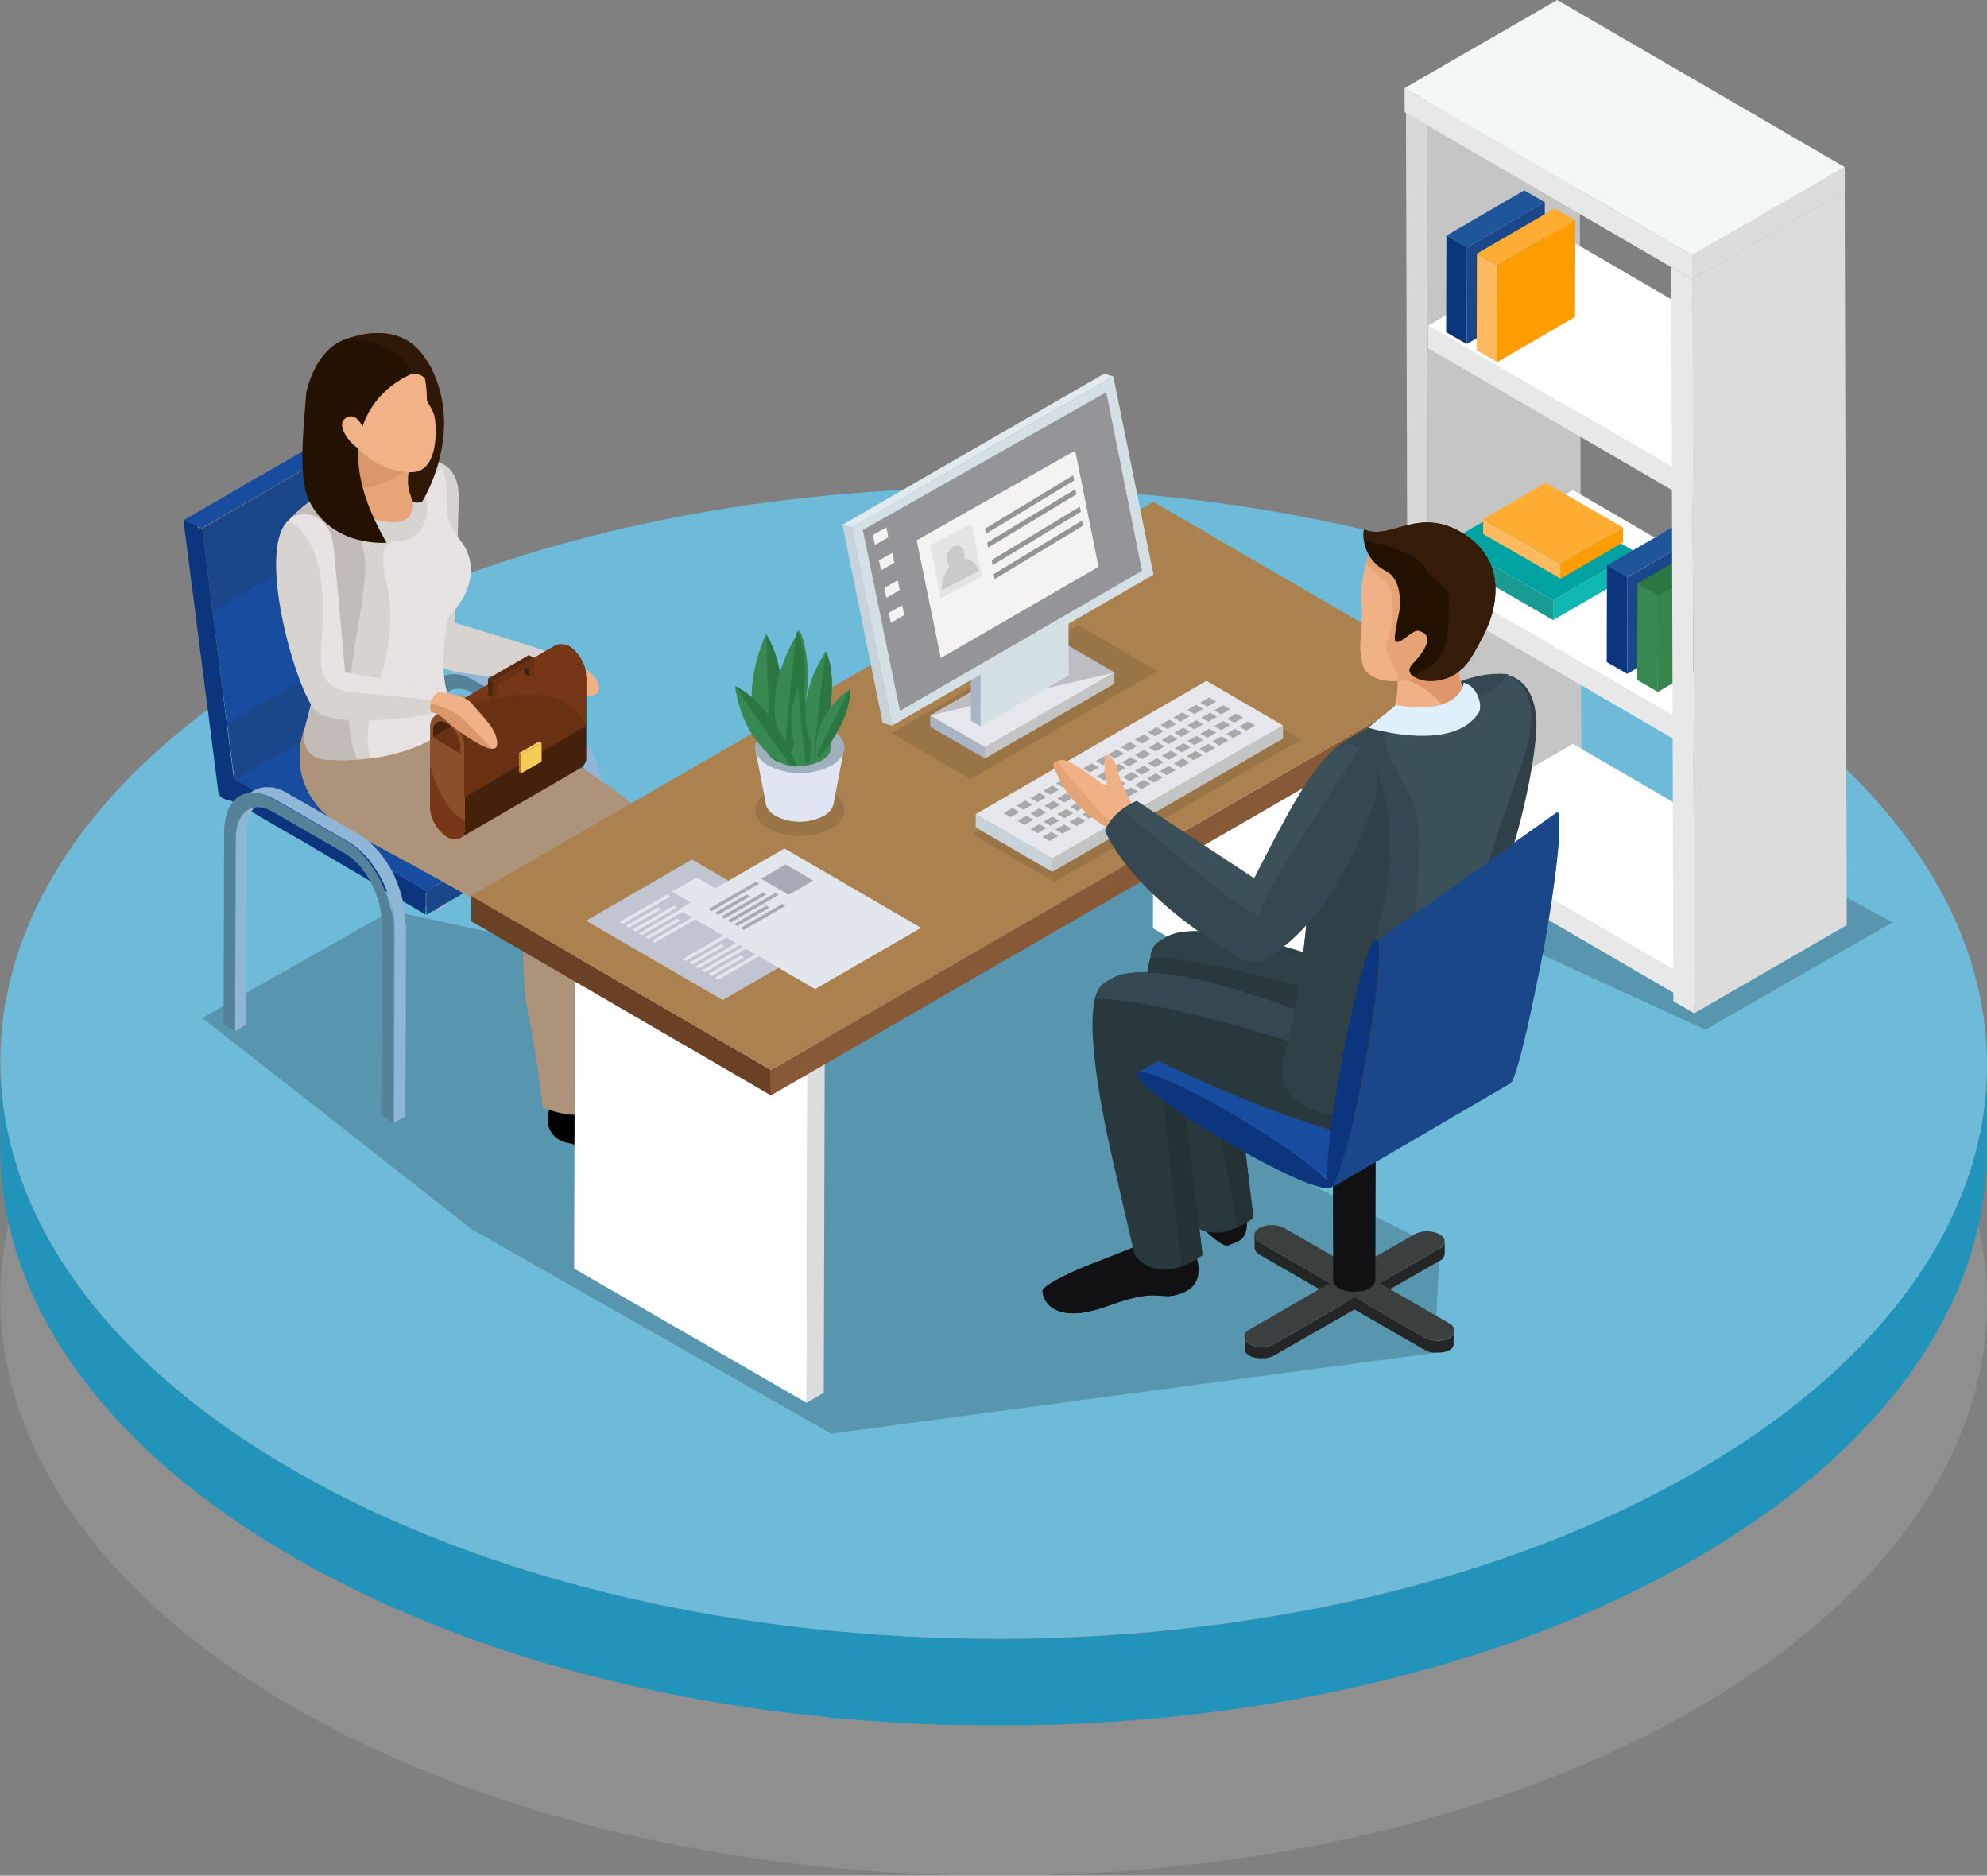<svg xmlns="http://www.w3.org/2000/svg" xmlns:xlink="http://www.w3.org/1999/xlink" viewBox="0 0 419.17 395.63"><rect x="0" y="0" width="419.17" height="395.63" fill="#808080" stroke="none"/><defs><style>.cls-1{fill:none;}.cls-2{isolation:isolate;}.cls-3{mix-blend-mode:multiply;}.cls-19,.cls-3{opacity:0.2;}.cls-4{fill:#cfcfcf;}.cls-5{fill:#2294bc;}.cls-6{fill:#6dbbd9;}.cls-7{fill:#d8d8d8;}.cls-8{fill:#dbdbdb;}.cls-9{fill:#c5c5c5;}.cls-10{fill:#e8e8e8;}.cls-11{fill:#898989;}.cls-12{fill:#fff;}.cls-13{fill:#0fb7b3;}.cls-14{fill:#199b94;}.cls-15{fill:#01a3a2;}.cls-16{fill:#ff9c00;}.cls-17{fill:#ffba5f;}.cls-18{fill:#ffac33;}.cls-20{fill:#242626;}.cls-21{fill:#3b3f3f;}.cls-22{fill:#111114;}.cls-23{fill:#29383d;}.cls-24{fill:#243135;}.cls-25{fill:#8fb6d7;}.cls-26{fill:#558299;}.cls-27{clip-path:url(#clip-path);}.cls-28{fill:#123468;}.cls-29{fill:#113365;}.cls-30{fill:#113163;}.cls-31{fill:#103060;}.cls-32{fill:#102f5e;}.cls-33{fill:#0f2e5b;}.cls-34{fill:#0f2c58;}.cls-35{fill:#0f2b56;}.cls-36{fill:#0e2a53;}.cls-37{fill:#0e2851;}.cls-38{fill:#0d274e;}.cls-39{fill:#3f3f3f;}.cls-40{fill:#184c9f;}.cls-41{fill:#0b357c;}.cls-42{fill:#1a4789;}.cls-43{fill:#ac9379;}.cls-44{fill:#efb185;}.cls-45{fill:#d7d3d0;}.cls-46{fill:#c3bbb7;}.cls-47{fill:#e7e3e2;}.cls-48{fill:#301806;}.cls-49{fill:#e8a476;}.cls-50{fill:#db9669;}.cls-51{fill:#f1b287;}.cls-52{fill:#231202;}.cls-53{fill:#45210c;}.cls-54{fill:#8b4e29;}.cls-55{fill:#673112;}.cls-56{fill:#bb732c;}.cls-57{fill:#fbc868;}.cls-58{fill:#f4cd57;}.cls-59{fill:#773717;}.cls-60{fill:#4f260e;}.cls-61{fill:#592a10;}.cls-62{fill:#dfe5f3;}.cls-63{fill:#aeb6bc;}.cls-64{fill:#dcdcdc;}.cls-65{fill:#6b4125;}.cls-66{fill:#885937;}.cls-67{fill:#aa814f;}.cls-68{fill:#c0c5d1;}.cls-69{opacity:0.1;}.cls-70{fill:#a9b5c4;}.cls-71{fill:#c3c5c5;}.cls-72{fill:#e6e7ec;}.cls-73{opacity:0.5;}.cls-74{fill:#939599;}.cls-75{fill:#d5dfe6;}.cls-76{fill:#c8d2db;}.cls-77{fill:#e1eaef;}.cls-78{fill:#f5f3f2;}.cls-79{fill:#e4e4e4;}.cls-80{fill:#cacaca;}.cls-81{fill:#a8aaaa;}.cls-82{fill:#9fb0bc;}.cls-83{fill:#388852;}.cls-84{fill:#2c7741;}.cls-85{fill:#e2e6ed;}.cls-86{fill:#a5aab4;}.cls-87{fill:#354751;}.cls-88{fill:#304047;}.cls-89{fill:#3b5059;}.cls-90{fill:#dd9569;}.cls-91{fill:#e6a376;}.cls-92{fill:#221101;}.cls-93{fill:#341c09;}.cls-94{fill:#def0f9;}.cls-95{fill:#1f5699;}.cls-96{fill:#39844b;}.cls-97{fill:#bdbdbd;}.cls-98{fill:#f4f7f8;}</style><clipPath id="clip-path" transform="translate(-40.42 -81.06)"><path class="cls-1" d="M120.68,171.29l2.94,22.9q.75,5.76,1.48,11.51,1.47,11.45,3,22.9s-.08-.08-.23-.16L120.57,172A1.42,1.42,0,0,0,120.68,171.29Z"/></clipPath></defs><g class="cls-2"><g id="Layer_1" data-name="Layer 1"><g class="cls-3"><path class="cls-4" d="M397.72,269.47c82.11,47.41,82.54,124.27,1,171.67s-214.25,47.4-296.36,0-82.54-124.26-1-171.66S315.62,222.07,397.72,269.47Z" transform="translate(-40.42 -81.06)"/></g><path class="cls-5" d="M459.53,308.25c0,.54,0,1.08-.08,1.62s-.05.89-.09,1.34-.09,1.09-.15,1.63-.08.88-.14,1.32-.14,1.1-.22,1.65-.12.86-.19,1.29-.2,1.12-.3,1.68-.15.85-.24,1.27-.24,1.08-.36,1.63-.19.86-.3,1.3-.28,1.07-.43,1.61-.22.87-.35,1.3-.33,1.09-.5,1.63-.26.85-.4,1.27-.39,1.12-.59,1.68c-.15.4-.28.81-.44,1.21-.31.83-.64,1.65-1,2.48l-.18.44q-.61,1.45-1.29,2.91c-.13.28-.28.55-.41.83-.33.69-.66,1.37-1,2.06l-.59,1.1c-.31.59-.63,1.18-1,1.76l-.61,1.05c-.38.65-.76,1.3-1.15,1.95l-.75,1.19c-.38.59-.76,1.19-1.15,1.78l-.83,1.23-1.22,1.74-.87,1.21-1.38,1.81c-.27.35-.54.71-.82,1.06-.85,1.07-1.72,2.14-2.62,3.19l-.47.54c-.77.88-1.56,1.77-2.37,2.65-.3.32-.6.65-.91,1-.74.79-1.5,1.57-2.27,2.35-.28.28-.55.56-.83.83q-1.54,1.54-3.18,3.06L426.63,371c-.51.46-1,.92-1.54,1.38s-.91.79-1.37,1.18l-1.58,1.34-1.44,1.17-1.65,1.32c-.49.39-1,.77-1.49,1.15s-1.13.87-1.71,1.3L414.3,381l-1.78,1.29-1.6,1.11c-.61.42-1.22.85-1.85,1.26s-1.1.74-1.66,1.1l-1.9,1.24-1.73,1.08-2,1.21c-1,.63-2.07,1.25-3.13,1.87-1.57.91-3.16,1.79-4.76,2.67l-1.4.75c-1.23.67-2.48,1.32-3.74,2l-1.28.66q-2.46,1.23-5,2.42l-.91.42c-1.4.65-2.82,1.29-4.24,1.92l-1.54.68c-1.4.6-2.8,1.2-4.21,1.78l-1.07.44q-2.61,1.06-5.26,2.07l-1.37.51c-1.38.52-2.76,1-4.15,1.51l-1.62.57c-1.66.58-3.34,1.15-5,1.7l-.49.16c-1.54.5-3.08,1-4.63,1.46l-1.45.42c-1.09.33-2.18.66-3.27,1l-1.85.51c-1,.28-2,.55-2.93.81l-2,.52-2.81.73-2.1.51-2.76.66-2.15.49-2.74.61-2.21.46-2.72.56-2.25.44-2.71.51-2,.35c-1.52.27-3,.53-4.57.78-.5.08-1,.17-1.49.24-2,.32-3.93.61-5.9.89l-1.37.18c-1.57.21-3.14.42-4.72.61l-1.86.22q-2.44.29-4.89.54l-1.24.13c-1.8.17-3.59.34-5.39.49l-.94.07-4.49.34-1.93.12-3.54.2-2.14.11-3.39.14-2.22.08-2.89.07-2.33.05-2.91,0h-2.29c-1,0-2,0-3,0h-2.21l-3.13-.05-2.08-.05c-1,0-1.94-.06-2.9-.09l-2.21-.08-2.86-.13-2.25-.11L228.2,426l-2.32-.14-2.7-.21c-.8-.06-1.59-.11-2.38-.18l-2.65-.23-2.41-.22-2.78-.29c-.75-.08-1.5-.15-2.24-.24-1.57-.17-3.14-.36-4.7-.56l-1.11-.14q-2.1-.27-4.2-.57l-1.08-.16c-1.33-.19-2.65-.38-4-.59l-2-.32-3.08-.51-2.17-.39-2.85-.52-2.24-.44-2.74-.54-2.1-.44-3.19-.69-2.08-.47-3.17-.75-2-.49c-1.12-.27-2.23-.56-3.33-.85l-1.79-.46c-1.32-.35-2.64-.72-3.95-1.09l-1.1-.3q-2.9-.82-5.75-1.71l-1.57-.49c-1.54-.49-3.07-1-4.6-1.49l-1.26-.42c-1.88-.64-3.74-1.29-5.59-2l-1.2-.44c-1.5-.55-3-1.12-4.48-1.7l-1.37-.54q-3.45-1.37-6.84-2.84l-1.14-.49c-2.25-1-4.49-2-6.69-3.06l-1-.48q-3.36-1.62-6.65-3.34l-.66-.35q-3.43-1.81-6.77-3.73C61,367.29,40.38,336,40.47,304.72l0,18.37h0c-.09,29.31,18,58.66,54.35,81.87q3.63,2.31,7.51,4.55c2.22,1.29,4.48,2.53,6.78,3.74l.65.35q3.27,1.71,6.65,3.34l1,.48q3.3,1.57,6.69,3.06l1.14.49q3.39,1.47,6.87,2.85l.45.19.85.32c1.5.59,3,1.16,4.52,1.72l1.2.44c1.85.68,3.71,1.33,5.59,2l1.25.41q2.31.78,4.63,1.5l1.53.48c1.92.59,3.85,1.17,5.79,1.72l.09,0,.81.22q2.05.58,4.14,1.14l1.74.45c1.13.3,2.25.59,3.38.87l1.95.47,3.26.77,2,.44,3.34.73,1.26.27.68.14,2.94.58,2.05.4,3.08.56,2,.35c1.09.19,2.19.36,3.28.54l1.79.29c1.23.2,2.47.38,3.7.56l1.31.19.09,0q5,.71,10,1.26l1,.11,4.08.42,1.49.14,3.57.32H221l1.61.12c1.1.09,2.2.18,3.3.25l2,.12c1,.07,2,.14,3.08.19l2.16.11,2.92.13,2.27.08,2.83.09.48,0,1.71,0c1,0,2,0,3,.06h7.57l2.83,0,2.4-.05,2.81-.07,1.13,0,1.15-.05,3.38-.14,2.12-.11,3.6-.21,1.86-.11,4.68-.35.75-.06c1.82-.15,3.64-.32,5.46-.5l.24,0,.79-.09c1.7-.17,3.39-.36,5.09-.55l1.78-.22c1.61-.19,3.22-.4,4.82-.62l1.29-.17q3-.42,5.92-.89l1.49-.24c1.52-.25,3-.5,4.53-.77l1-.17,1-.2,2.6-.49,2.36-.46,2.62-.54c.76-.16,1.53-.31,2.29-.48l2.68-.6,2.2-.49,2.75-.67,2.09-.5,2.89-.75,1.91-.5,3.13-.86,1.64-.45c1.33-.38,2.65-.78,4-1.17l.74-.22c1.58-.48,3.15-1,4.71-1.48l0,0,.23-.07q2.63-.86,5.22-1.76l1.58-.56c1.4-.5,2.8-1,4.18-1.53l1.35-.5q2.65-1,5.26-2.07l1.09-.45c1.41-.58,2.8-1.17,4.19-1.77l1.56-.68c1.41-.63,2.82-1.27,4.21-1.92l.93-.43c1.67-.78,3.32-1.59,4.95-2.41l1.29-.66c1.26-.65,2.51-1.3,3.75-2l1.39-.75c1.6-.88,3.19-1.76,4.76-2.67.86-.5,1.71-1,2.56-1.52l.59-.36,1.89-1.17,1.79-1.12,1.85-1.2L409,403c.6-.4,1.2-.82,1.79-1.23l1.65-1.14,1.75-1.26,1.57-1.15c.58-.43,1.14-.87,1.71-1.31l1.49-1.14c.57-.45,1.12-.9,1.67-1.35s.95-.75,1.41-1.13l1.64-1.4,1.31-1.12,1.63-1.46c.35-.33.72-.64,1.07-1l.12-.12q1.63-1.51,3.2-3.06l.81-.82c.77-.78,1.53-1.57,2.28-2.36l.91-1c.81-.87,1.59-1.76,2.36-2.64l.47-.54c.91-1.06,1.78-2.12,2.63-3.19l.22-.27c.2-.26.38-.52.58-.77q.72-.93,1.41-1.86l.83-1.14c.43-.61.86-1.21,1.27-1.82l.79-1.16q.61-.93,1.2-1.86l.7-1.13c.41-.66.79-1.32,1.18-2,.15-.27.32-.53.47-.8l.12-.23c.33-.57.63-1.15.94-1.72.2-.39.41-.77.61-1.15.34-.65.65-1.31,1-2l.46-.93c.45-1,.88-1.93,1.29-2.9.06-.15.11-.29.17-.43.35-.83.68-1.67,1-2.5l0-.09c.13-.35.24-.69.36-1q.33-.89.63-1.77c.13-.4.25-.81.38-1.22.18-.56.36-1.11.52-1.68s.23-.85.35-1.28.3-1.08.43-1.62.21-.9.31-1.35.24-1,.35-1.57l.06-.28c.07-.36.13-.72.19-1.07.1-.53.2-1.06.28-1.59s.14-.91.2-1.36.16-1.06.22-1.59.1-.91.14-1.37.11-1.05.15-1.58.06-.93.09-1.4.06-1,.08-1.54c0-.18,0-.35,0-.53,0-.61,0-1.22,0-1.84q0-9.18.05-18.37C459.58,306.69,459.56,307.47,459.53,308.25Z" transform="translate(-40.42 -81.06)"/><path class="cls-6" d="M397.72,219.48c82.11,47.41,82.54,124.26,1,171.67s-214.25,47.4-296.36,0-82.54-124.26-1-171.66S315.62,172.08,397.72,219.48Z" transform="translate(-40.42 -81.06)"/><g class="cls-2"><polygon class="cls-7" points="301.42 181.12 297.03 178.57 296.6 23.76 300.98 26.31 301.42 181.12"/><polygon class="cls-8" points="300.98 26.31 296.6 23.76 328.79 5.17 333.17 7.72 300.98 26.31"/><polygon class="cls-9" points="333.17 7.72 333.61 162.54 301.42 181.12 300.98 26.31 333.17 7.72"/></g><g class="cls-2"><polygon class="cls-10" points="301.29 120.97 301.31 125.79 358.79 159.19 358.78 154.38 301.29 120.97"/><polygon class="cls-11" points="358.78 154.38 358.79 159.19 389.31 141.57 389.29 136.76 358.78 154.38"/><polygon class="cls-12" points="301.29 120.97 358.78 154.38 389.29 136.76 331.81 103.36 301.29 120.97"/></g><g class="cls-2"><polygon class="cls-13" points="345.16 116.47 345.16 120.62 327.64 130.8 327.65 126.65 345.16 116.47"/><polygon class="cls-14" points="327.65 126.65 327.64 130.8 305.91 118.25 305.92 114.09 327.65 126.65"/><polygon class="cls-15" points="345.16 116.47 327.65 126.65 305.92 114.09 323.43 103.92 345.16 116.47"/></g><g class="cls-2"><polygon class="cls-16" points="342.41 111.28 342.39 114.41 329.23 122.06 329.24 118.94 342.41 111.28"/><polygon class="cls-17" points="329.24 118.94 329.23 122.06 312.88 112.63 312.89 109.5 329.24 118.94"/><polygon class="cls-18" points="342.41 111.28 329.24 118.94 312.89 109.5 326.06 101.85 342.41 111.28"/></g><g class="cls-19"><polygon points="293.23 186.68 337.47 160.97 399.24 194.56 359.76 217.19 293.23 186.68"/></g><g class="cls-2"><polygon class="cls-10" points="301.29 68.67 301.31 73.48 358.79 106.89 358.78 102.08 301.29 68.67"/><polygon class="cls-11" points="358.78 102.08 358.79 106.89 389.31 89.27 389.29 84.46 358.78 102.08"/><polygon class="cls-12" points="301.29 68.67 358.78 102.08 389.29 84.46 331.81 51.05 301.29 68.67"/></g><g class="cls-2"><polygon class="cls-10" points="301.29 174.52 301.31 179.33 358.79 212.74 358.78 207.93 301.29 174.52"/><polygon class="cls-11" points="358.78 207.93 358.79 212.74 389.31 195.12 389.29 190.31 358.78 207.93"/><polygon class="cls-12" points="301.29 174.52 358.78 207.93 389.29 190.31 331.81 156.9 301.29 174.52"/></g><g class="cls-19"><polygon points="302.64 285.36 303.68 263.35 267.85 245.52 321.06 217.19 250.8 172.01 179.61 213.12 82.52 192.11 42.67 214.72 99.59 259.31 99.59 259.31 175.34 302.39 175.34 302.39 302.64 285.36 302.64 285.36"/></g><path class="cls-20" d="M345.19,342.88a1.86,1.86,0,0,1-1.1,1.54l-34.83,20.1A4.55,4.55,0,0,1,308,365h0a6,6,0,0,1-1.34.15h-.07a5.55,5.55,0,0,1-1.29-.15l-.14,0a4.67,4.67,0,0,1-1.15-.45,2.14,2.14,0,0,1-.41-.29l-.06,0a2.07,2.07,0,0,1-.32-.36l0,0a3,3,0,0,1-.18-.36s0,0,0-.06A1.19,1.19,0,0,1,303,363v2.61a.83.83,0,0,0,0,.22l0,.13a.08.08,0,0,1,0,0v0a2.12,2.12,0,0,0,.11.21s0,.05.05.08l.05.08.05.06a1.23,1.23,0,0,0,.22.24l0,0,.26.19.19.15a.05.05,0,0,1,0,0,4.33,4.33,0,0,0,.82.36l.34.08a.31.31,0,0,0,.13,0,1.55,1.55,0,0,0,.23.06l.47.07.41,0h.74l.36,0,.37-.06.39-.1.45-.15a4.49,4.49,0,0,0,.54-.26L344.11,347a1.86,1.86,0,0,0,1.09-1.52Z" transform="translate(-40.42 -81.06)"/><path class="cls-20" d="M347.21,362.1a.14.14,0,0,0,0,.07,1.41,1.41,0,0,1-.17.32l0,.06a1.55,1.55,0,0,1-.3.33,1.79,1.79,0,0,1-.26.2c-.08.05-.14.11-.23.16a4.35,4.35,0,0,1-1.13.43l-.18.05a5.77,5.77,0,0,1-1.25.14h-.1a5.57,5.57,0,0,1-1.3-.15l-.09,0a4.45,4.45,0,0,1-1.19-.45l-34.83-20.12a1.84,1.84,0,0,1-1.1-1.53v2.59a1.88,1.88,0,0,0,1.1,1.53L341,365.82a5.83,5.83,0,0,0,1,.41l.23.06h0l.12,0,.37.07.36,0,.37,0h.38a2.69,2.69,0,0,0,.4,0,3.55,3.55,0,0,0,.47-.06l.21-.05.17,0,.33-.08a5,5,0,0,0,.81-.36l0,0a1.33,1.33,0,0,0,.19-.14,1.74,1.74,0,0,0,.26-.19h0a2.61,2.61,0,0,0,.23-.25l0-.06,0-.06.07-.1a2,2,0,0,0,.1-.21s0,0,0,0a.08.08,0,0,1,0,0,.93.93,0,0,0,0-.13,1.8,1.8,0,0,0,0-.22v-2.62A1.26,1.26,0,0,1,347.21,362.1Z" transform="translate(-40.42 -81.06)"/><path class="cls-21" d="M346.18,360.2c1.46.84,1.45,2.21,0,3a5.76,5.76,0,0,1-5.24,0l-34.83-20.12c-1.46-.84-1.46-2.19,0-3a5.79,5.79,0,0,1,5.24,0Z" transform="translate(-40.42 -81.06)"/><path class="cls-22" d="M286.5,326.82s-4.44,1.47-2.88,3.91,7.49,5.54,8.46,7.06,6.28,6.75,7.56,5.95,5-.57,3.44-7.26S292.52,325.5,286.5,326.82Z" transform="translate(-40.42 -81.06)"/><path class="cls-23" d="M285,280.06S277.82,283,286.14,319l4.38,18.93s4.61,7,14.32,0l-4.79-39.52Z" transform="translate(-40.42 -81.06)"/><path class="cls-22" d="M292.46,345.28s2.92,6.3-2.49,8.43-4.1-1.53-15.9,2.82-13.85-1.75-13.71-3.18,7.93-4.79,10.51-5.77,7.45-2.77,7.45-2.77l14.36-1.53Z" transform="translate(-40.42 -81.06)"/><path class="cls-22" d="M292.46,345.28s2.92,6.3-2.49,8.43-4.1-1.53-15.9,2.82-13.85-1.75-13.71-3.18,7.93-4.79,10.51-5.77,9.5-3.76,9.5-3.76l12.31-.54Z" transform="translate(-40.42 -81.06)"/><path class="cls-23" d="M272.56,289.35s-5.23,2.48,2.84,37.47c4.36,18.94,4.38,18.94,4.38,18.94s4.61,7,14.32,0l-4.79-39.52Z" transform="translate(-40.42 -81.06)"/><path class="cls-24" d="M290.12,312.89l-4.57-2.34,4.15,37.62a18,18,0,0,0,4.4-2.39Z" transform="translate(-40.42 -81.06)"/><path class="cls-24" d="M302.74,320.55l-5.94-5.65,4.74,25a19.11,19.11,0,0,0,3.3-1.95Z" transform="translate(-40.42 -81.06)"/><path class="cls-25" d="M135,230.49a8.34,8.34,0,0,1,.12-.91l0-.14a6.85,6.85,0,0,1,.2-.81.49.49,0,0,1,0-.11,4.29,4.29,0,0,1,.23-.63c0-.07,0-.13.08-.19s.17-.34.26-.5a1.28,1.28,0,0,1,.11-.2l.08-.12a4.54,4.54,0,0,1,.54-.66l.18-.19a4.3,4.3,0,0,1,.73-.56l-2.39,1.39a5.54,5.54,0,0,0-.74.56l-.17.18a5.26,5.26,0,0,0-.54.67l-.07.08s0,0,0,0l-.12.2c-.07.13-.15.25-.21.39l0,.11a.84.84,0,0,0-.08.19c0,.09-.08.17-.12.27s-.09.25-.12.38a.26.26,0,0,0,0,.08s0,0,0,.06-.09.33-.13.5l-.06.29a.29.29,0,0,1,0,.09.43.43,0,0,1,0,.11c0,.16-.05.32-.07.49s0,.24,0,.35a.09.09,0,0,1,0,0V232a3.64,3.64,0,0,0,0,.48c0,.16,0,.33,0,.5v0l-.12,40.36,2.39-1.39.12-40.36c0-.37,0-.72.05-1.07A.28.28,0,0,1,135,230.49Z" transform="translate(-40.42 -81.06)"/><path class="cls-25" d="M168,250.19c0-.2,0-.4,0-.61v-.15a.13.13,0,0,1,0-.06l0-.4c0-.2,0-.41-.07-.61s0-.17,0-.26a.59.59,0,0,0,0-.13l0-.24c0-.21-.07-.42-.11-.63s-.05-.26-.08-.4,0-.06,0-.1l0-.13-.15-.65c0-.18-.09-.36-.14-.55,0,0,0,0,0,0s0,0,0-.06c-.06-.21-.12-.42-.19-.63a6.36,6.36,0,0,0-.19-.62l0-.05v0c0-.18-.12-.36-.18-.53l-.21-.58-.09-.19,0-.09c0-.09-.07-.18-.11-.27s-.15-.36-.23-.55-.13-.29-.2-.44,0,0,0-.05l0,0c-.09-.19-.19-.39-.28-.59l-.31-.6,0,0,0-.06c-.15-.28-.31-.57-.48-.84a1.74,1.74,0,0,0-.11-.18c-.14-.25-.3-.5-.46-.75l-.26-.4s-.06-.08-.09-.13l-.21-.3-.31-.44-.32-.42-.08-.1,0,0c-.12-.16-.25-.31-.38-.47s-.24-.29-.37-.43a.18.18,0,0,1-.05-.07l-.07-.06a3.33,3.33,0,0,0-.25-.28c-.12-.14-.25-.27-.38-.4s-.13-.14-.2-.2l-.1-.09-.09-.1-.41-.38c-.13-.12-.26-.24-.4-.35h0l0,0-.37-.3c-.13-.11-.26-.2-.39-.3l-.16-.12-.1-.07-.14-.09a3.11,3.11,0,0,0-.38-.25l-.38-.23L158,232l-15.36-8.86-.28-.16-.37-.19-.28-.13,0,0h0l-.37-.16-.36-.13-.12,0-.07,0a1,1,0,0,0-.18-.06l-.37-.11-.28-.06h-.11l-.39-.07-.39,0h-1a5.4,5.4,0,0,0-.58.08h0l-.3.09c-.11,0-.23.05-.34.09l-.07,0a4.73,4.73,0,0,0-.79.37l-2.39,1.38a5.15,5.15,0,0,1,.79-.36l.44-.13.27-.08c.23,0,.46-.08.71-.1h.09a6.62,6.62,0,0,1,.77,0h0a6.15,6.15,0,0,1,.83.12h.06c.27.06.55.13.83.22l.07,0a6.08,6.08,0,0,1,.89.35h0a9.56,9.56,0,0,1,.95.49l15.36,8.87a11.59,11.59,0,0,1,1,.63l.09.06c.32.23.64.47.95.73h0c.3.26.61.55.91.84l.1.09c.28.28.56.57.83.88l.06.06c.29.33.57.67.85,1l0,0c.23.28.44.58.65.89l.22.3.33.5c.17.27.34.54.5.81s.37.63.54,1l.06.11q.33.61.63,1.26a.11.11,0,0,1,0,0c.19.41.36.81.54,1.22a1.66,1.66,0,0,0,.06.16c.16.42.32.83.46,1.25,0,0,0,0,0,.05.14.44.28.88.4,1.32l0,.12c.11.43.22.85.31,1.26,0,0,0,.09,0,.13.09.41.16.82.22,1.23,0,.06,0,.1,0,.16.06.41.11.81.13,1.21,0,0,0,.09,0,.14,0,.44,0,.87,0,1.3l-.11,40.35,2.39-1.39.11-40.35Z" transform="translate(-40.42 -81.06)"/><path class="cls-26" d="M155.61,233.36c5.55,3.2,10,11.63,10,18.79l-.11,40.35-2.4-1.39.11-40.35c0-5.63-3.42-12.2-7.64-14.65l-15.36-8.86c-4.22-2.44-7.68.16-7.69,5.79l-.12,40.36L130,272l.12-40.36c0-7.15,4.56-10.37,10.11-7.16Z" transform="translate(-40.42 -81.06)"/><g class="cls-2"><g class="cls-27"><g class="cls-2"><path class="cls-28" d="M127.82,228.44,120.57,172h0l7.25,56.42Z" transform="translate(-40.42 -81.06)"/><path class="cls-29" d="M127.82,228.44,120.57,172a.61.61,0,0,1,.05-.12l7.28,56.58-.08,0Z" transform="translate(-40.42 -81.06)"/><path class="cls-30" d="M127.9,228.48l-7.28-56.58a.24.24,0,0,1,0-.08l7.29,56.68,0,0Z" transform="translate(-40.42 -81.06)"/><path class="cls-31" d="M127.93,228.5l-7.29-56.68a.14.14,0,0,0,0-.07l7.3,56.77,0,0Z" transform="translate(-40.42 -81.06)"/><path class="cls-32" d="M128,228.52l-7.3-56.77a.13.13,0,0,1,0-.06L128,228.53Z" transform="translate(-40.42 -81.06)"/><path class="cls-33" d="M128,228.53l-7.31-56.84s0-.05,0-.07L128,228.55s0,0,0,0Z" transform="translate(-40.42 -81.06)"/><path class="cls-34" d="M128,228.55l-7.32-56.93s0,0,0-.06l7.33,57Z" transform="translate(-40.42 -81.06)"/><path class="cls-35" d="M128,228.56l-7.33-57v-.07L128,228.57Z" transform="translate(-40.42 -81.06)"/><path class="cls-36" d="M128,228.57l-7.34-57.08v-.08L128,228.58a0,0,0,0,1,0,0Z" transform="translate(-40.42 -81.06)"/><path class="cls-37" d="M128,228.58l-7.35-57.17a.19.19,0,0,0,0-.08L128,228.59Z" transform="translate(-40.42 -81.06)"/><path class="cls-38" d="M128,228.59l-7.36-57.26v0l.36,2.85.37,2.85.37,2.85.37,2.87.37,2.86.36,2.87.74,5.75.37,2.88.37,2.88.74,5.75.37,2.88.37,2.87.37,2.87.37,2.87.37,2.86.37,2.85.36,2.85.37,2.85Z" transform="translate(-40.42 -81.06)"/></g></g></g><path class="cls-39" d="M120.57,170.92c2.37,18.49,5.4,37.8,7.78,56.29-12.24,7.06-25.78,14.71-38,21.77-2.38-18.48-4.88-37.93-7.26-56.42Z" transform="translate(-40.42 -81.06)"/><path class="cls-40" d="M120.69,170.31h0s0-.05,0-.07,0,0,0-.06a.11.11,0,0,0,0-.06s0-.05,0-.06a923519935048.72,923519935048.72,0,0,1,0-.14l0-.08,0-.09h0l0-.08a.33.33,0,0,0-.06-.1l-.07-.09h0l-.09-.1-.09-.09,0,0,0,0,0,0-.12-.09-.1-.06,0,0h0l-.13-.08-.15-.07h0l-.42-.17-.14,0-.16,0-.16,0h0l-.15,0h-.33l-.16,0-.16,0-.08,0h-.07l-.18.06-.17.09-1.9,1.1-1.9,1.1L111.67,172,106,175.28l-.15.09-.27.16-5.24,3-.25.15-.2.11-7,4-.55.32-1.65,1-6,3.47h0l-1.91,1.1-.6.35L79,190.87h.1a7.41,7.41,0,0,1,.93.33l.42.17,1,.43.08,0,0,0c.46.21.9.41,1.21.57h0l.21.11,37.49-21.64a0,0,0,0,1,0,0v0a0,0,0,0,0,0,0v-.06a0,0,0,0,0,0,0s0,0,0,0a0,0,0,0,1,0,0v-.06a0,0,0,0,0,0,0,0,0,0,0,1,0,0v-.24Z" transform="translate(-40.42 -81.06)"/><path class="cls-41" d="M83.08,192.56l-.09-.05-.11-.06-.07,0-.07,0-.07,0-.06,0h0l-.07,0-.1,0-.11,0s-.08,0-.12-.07L82,192l0,0-.16-.07h0l-.67-.3h0l0,0c-.21-.09-.42-.18-.62-.25l-.42-.17c-.67-.27-1-.39-1-.34.22,1.71.51,4,.73,5.69l.73,5.72.75,5.74q1,8,2.06,16.06l.15,1.2.37,2.87.09.66q.87,6.83,1.75,13.66h0v.07c.25,1.87.48,3.75.72,5.62a1.8,1.8,0,0,0,1.16,1.37l.43.17a1.74,1.74,0,0,0,.59.13l0,0h.31a.27.27,0,0,0,.09,0h.1l.15,0h.08l.06,0h0a.59.59,0,0,0,.14-.06l.07,0h0s0,0,0,0l.09-.06.08-.05.06-.05h0l.06-.05a.34.34,0,0,0,.06-.06l.06-.06,0,0h0l0,0,.08-.12.07-.13Z" transform="translate(-40.42 -81.06)"/><path class="cls-41" d="M130.36,269.48v-.16h0V269L89.48,245.16c-.1,0-.26.59-.36.61s.82.08.81.09h-.05l-.08,0-.08,0-.08,0h0l0,0-.08.05-.08.06-.08.06h0l-.1.1-.11.13v0l0,0-.09.13-.06.11a.93.93,0,0,0,0,.1l0,0a.42.42,0,0,1,0,.1l-.09.25s0,0,0,.06a.13.13,0,0,1,0,.06,2.59,2.59,0,0,0-.08.63v.53c0,.87-1.61.73-1,1.06.74.43,3.5,1.75,4.23,2.18l1.83,1.05,2,1.17,2,1.17,1,.6,3.16,1.82,2,1.12,2,1.19,2,1.18,2,1.18,2.05,1.19,2,1.19,2,1.18,2,1.18L120,268l.3.18,1.91,1.1,2,1.17,2,1.17,2,1.18,2,1.16s0-.51,0-1.38v-3.12Z" transform="translate(-40.42 -81.06)"/><path class="cls-40" d="M167.94,247.14,130.36,269c-13.09-7.55-27.39-16-40.49-23.59,12.25-7.11,25.71-14.28,38-21.4Z" transform="translate(-40.42 -81.06)"/><path class="cls-42" d="M169.59,249.09c0-.07,0-.13,0-.19a.07.07,0,0,1,0-.05v0a.38.38,0,0,0,0-.1l0-.17,0-.09,0,0v0l-.06-.14-.06-.13s0,0,0,0h0a.25.25,0,0,1,0-.07l-.07-.11a.86.86,0,0,0-.07-.1s0,0,0,0h0l0,0-.06-.08-.06-.06-.06-.05a.1.1,0,0,0-.05,0s0,0,0-.05l-.06,0-.05,0-.08-.06s-.05,0-.08,0l-.1-.05,0,0h-.09l0,0h-.33L130.36,269h0v.48h0v4.43c0,.06,0,.09,0,.09l1.9-1.1,1.23-.72,6.32-3.67.07,0,1.93-1.12,1.91-1.11,1.14-.66,2.3-1.34.41-.24.17-.09,5.6-3.27,3.85-2.22,7.65-4.45,3.78-2.2a1.71,1.71,0,0,0,.39-.32h0l0,0s.08-.09.11-.14l.11-.16.06-.12,0,0s0,0,0,0,0-.11.08-.18l.06-.17c0-.05,0-.1,0-.15v0h0c0-.06,0-.13,0-.19s0-.13,0-.2a1.21,1.21,0,0,0,0-.19v-.55A1.09,1.09,0,0,0,169.59,249.09Z" transform="translate(-40.42 -81.06)"/><polygon class="cls-42" points="80.17 89.8 42.67 111.5 49.46 164.32 87.42 142.92 80.17 89.8"/><polygon class="cls-40" points="82.47 107.38 44.9 128.89 47.97 152.75 85.76 130.06 82.47 107.38"/><path d="M179.88,298.26s.41,5.38,2.73,8.3,13,9.7,12.22,12.65-8.57,3.09-13.38-1.88-6.1-5.75-8.16-6.22-5-3.12-2.78-7.63C170.51,303.48,177.15,301.7,179.88,298.26Z" transform="translate(-40.42 -81.06)"/><path d="M166.1,308.21s.79,5.62,3.41,8.52,14.31,9.28,13.65,12.42S174.39,333,169,328.09s-6.77-5.61-9-6-5.44-2.94-3.42-7.81C156.63,314.31,163.47,312,166.1,308.21Z" transform="translate(-40.42 -81.06)"/><path class="cls-43" d="M137.76,227.6s38.8,21.74,41.15,28.59c3.36,9.83,2.74,16.51,1.11,40.89l.11,5.74s-5,4.05-10.41,1.3c-1.68-.85,0-16.9-2.66-25.83,0,0-.84-10.61,0-13.41,0,0-31.31-10.87-38.62-17.58S137.76,227.6,137.76,227.6Z" transform="translate(-40.42 -81.06)"/><path class="cls-43" d="M104.76,234.44s-6.17,14,10.25,22.44c17.43,9,35.88,19.88,35.88,19.88s-.48,11,.89,17.68c1.85,9,4.57,20.72,4.57,20.72s7.48,3,11.7-1.09c0,0,.39-43.2-4.69-48.08s-30.47-24.18-30.47-24.18l4.87-14.21Z" transform="translate(-40.42 -81.06)"/><path class="cls-43" d="M115,256.88c17.43,9,35.88,19.88,35.88,19.88s-.48,11,.89,17.68c1.85,9,3.17,20.3,3.17,20.3a23.1,23.1,0,0,0,4.55.95c-2.59-11.6-3.74-37.43-4.92-42.18-1.47-5.89-19.86-12.19-32.93-19.09S108,233.78,108,233.77l-3.23.67S98.59,248.4,115,256.88Z" transform="translate(-40.42 -81.06)"/><path class="cls-43" d="M181.34,296.29c1.63-24.38.93-30.27-2.43-40.1-2.35-6.85-41.15-28.59-41.15-28.59a51,51,0,0,0-4.53,4.11c10.47,5.15,35.55,18.17,40.23,27,5.37,10.08,1.35,38.18,1.89,46.24a25.29,25.29,0,0,0,5.65-1.43Z" transform="translate(-40.42 -81.06)"/><path class="cls-44" d="M153.77,219.35s5.31-.88,7.6,1,4.09,2.53,5.09,4.51-.19,3-2,2.94a17.58,17.58,0,0,1-7.34-2.71c-2.68-1.65-3.09-1.25-4-1.41S151.22,221,153.77,219.35Z" transform="translate(-40.42 -81.06)"/><path class="cls-45" d="M130.6,178.33c2.59-.3,6.75,1.17,6.59,8s-.81,26.09-.81,26.09,17.78,5.3,19.73,6.23c0,0-3.63,1.6-2.72,5.34,0,0-20.56.4-24.26-4.54S120,179.52,130.6,178.33Z" transform="translate(-40.42 -81.06)"/><path class="cls-45" d="M100.51,192s6.16-10.67,30.65-14.16c0,0,3.91-1.63,3.54,11,0,1.83,1.84,5,3.13,6.61s4.69,8-2.77,15.6c0,0-2.89,11.29.56,18.6,3.08,6.52-13,12.9-26.75,11.57-1.69-.17-5.42-1.28-4-7.16s5-16.18,2.2-27S98.67,197.54,100.51,192Z" transform="translate(-40.42 -81.06)"/><path class="cls-46" d="M100.51,192c-1.84,5.51,3.86,4.23,6.61,15.07s-.73,21.15-2.2,27,2.26,7,4,7.16a40.75,40.75,0,0,0,6.9.05c-4.81-10.52,1.34-29.63,1.65-40.17.33-11.18-9.8-15.54-9.8-15.54C102.26,189,100.51,192,100.51,192Z" transform="translate(-40.42 -81.06)"/><path class="cls-47" d="M135.62,229.72c-3.45-7.31-.56-18.6-.56-18.6,7.46-7.6,4.05-13.94,2.77-15.6s-3.18-4.78-3.13-6.61c.15-5-.37-7.75-1-9.28-1.42,1.66-4.27,1.06-3.32,6.88.57,3.46-.59,8.6-6,8.62s-2.34,8.61-2,11c2.18,16.63-6.69,24.41-3.82,34.92C129,239.64,138,234.73,135.62,229.72Z" transform="translate(-40.42 -81.06)"/><path class="cls-48" d="M126.79,158.21s-1.61,12.67-2.37,24.74a4,4,0,0,0,5,4s9.16-14.31,1.84-28.51c-2.33-4.51-10.71-10.83-20.26-4.2Z" transform="translate(-40.42 -81.06)"/><path class="cls-49" d="M129.38,174.81S125,179.93,127,185.44c.55,1.52,1.92,7.75-7.48,5.17,0,0-9.78-5-6.83-7.94,2-2,3.87-4.8,1-14.93Z" transform="translate(-40.42 -81.06)"/><path class="cls-50" d="M112.7,182.67a1.53,1.53,0,0,0-.49,1c9,1.82,15.19-4.49,15.19-4.49L115.77,168.8h0s-.6.4-1.49,1.06C116.28,178.28,114.52,180.85,112.7,182.67Z" transform="translate(-40.42 -81.06)"/><path class="cls-51" d="M127.88,156.87s2.53.88,2.59,8.39c0,.83,1.34,1.93,1.68,4s.77,10.46-4.08,11.32c-3.51.63-12.18-1.6-15.07-10.05S117.36,151.26,127.88,156.87Z" transform="translate(-40.42 -81.06)"/><path class="cls-52" d="M127.4,159.88s-21.56,7.86-5.43,35.64c0,0-11.23,1.08-16.23-8.61-2.4-4.65-1.44-14-.71-23,0,0,2.51-13.77,14-11.69C119.07,152.23,126.69,155.15,127.4,159.88Z" transform="translate(-40.42 -81.06)"/><path class="cls-48" d="M127.4,159.88s3.76-.71,5.59,6.23c0,0-.58-19.6-19.15-13.69C113.84,152.42,124.9,153,127.4,159.88Z" transform="translate(-40.42 -81.06)"/><path class="cls-51" d="M117.28,172s-1.31-4.16-3.7-2.9c-.76.4-1.58,1.26-.44,3.41s3.5,4.09,5.39,3.87Z" transform="translate(-40.42 -81.06)"/><path class="cls-53" d="M138.49,255.51l0-16.88,25.62-14.89,0,16.87a2.59,2.59,0,0,1-1.07,2.36l-25.63,14.89A2.53,2.53,0,0,0,138.49,255.51Z" transform="translate(-40.42 -81.06)"/><path class="cls-54" d="M134.88,232.29c-2-1.18-3.69-.24-3.69,2.1l-.05,16.88a8.05,8.05,0,0,0,3.66,6.34c2,1.18,3.68.23,3.69-2.1l0-16.88A8.08,8.08,0,0,0,134.88,232.29Z" transform="translate(-40.42 -81.06)"/><path class="cls-54" d="M134.88,232.29c-2-1.18-3.69-.24-3.69,2.1l-.05,16.88a8.05,8.05,0,0,0,3.66,6.34c2,1.18,3.68.23,3.69-2.1l0-16.88A8.08,8.08,0,0,0,134.88,232.29Z" transform="translate(-40.42 -81.06)"/><path class="cls-55" d="M134.68,233.62a6.32,6.32,0,0,1,2.86,4.95V240l-5.74-3.45v-1.25C131.81,233.44,133.09,232.7,134.68,233.62Z" transform="translate(-40.42 -81.06)"/><path class="cls-53" d="M134.68,233.62a4.81,4.81,0,0,1,.88.71l-3.76,2v-1.11C131.81,233.44,133.09,232.7,134.68,233.62Z" transform="translate(-40.42 -81.06)"/><path class="cls-55" d="M157.89,217.14h0l.19-.1.19-.06.13,0h.08l.23,0h.51a2.17,2.17,0,0,1,.33.07l.13,0,.14.06a.38.38,0,0,1,.15,0,4.11,4.11,0,0,1,.52.25,6.5,6.5,0,0,1,1.23,1l.17.18,0,.05.18.19a3.47,3.47,0,0,1,.3.37,4.08,4.08,0,0,1,.25.33l.21.32a3.21,3.21,0,0,1,.19.31l.17.3.16.32a1.83,1.83,0,0,1,.14.32,3.27,3.27,0,0,1,.14.33l.12.35.06.19a.06.06,0,0,1,0,0,.57.57,0,0,1,0,.14c.05.14.08.28.12.42s.05.34.08.51a4.47,4.47,0,0,1,0,.72v10.47l-25.65,15.13,0-10.71a6.14,6.14,0,0,0-.29-1.8v0a8.87,8.87,0,0,0-.77-1.77l0,0a8.6,8.6,0,0,0-1.12-1.53l-.07-.07a6.05,6.05,0,0,0-1.39-1.13,5.13,5.13,0,0,0-.68-.32l-.14,0a3.5,3.5,0,0,0-.59-.13h-.07a2.31,2.31,0,0,0-.59,0h0a1.62,1.62,0,0,0-.53.2Z" transform="translate(-40.42 -81.06)"/><g class="cls-2"><polygon class="cls-56" points="109.95 159.14 109.46 158.86 109.47 162.82 109.96 163.11 109.95 159.14"/><polygon class="cls-57" points="114.25 156.66 113.77 156.38 109.46 158.86 109.95 159.14 114.25 156.66"/><polygon class="cls-58" points="109.95 159.14 109.96 163.11 114.27 160.62 114.25 156.66 109.95 159.14"/></g><path class="cls-59" d="M157.9,217.13l.19-.1.19-.06.13,0h.08l.23,0h.51a2.17,2.17,0,0,1,.33.07l.13,0,.14.06a.38.38,0,0,1,.15,0,4.11,4.11,0,0,1,.52.25,6.5,6.5,0,0,1,1.23,1l.17.18,0,.05.18.19a3.47,3.47,0,0,1,.3.37,4.08,4.08,0,0,1,.25.33l.21.32a3.21,3.21,0,0,1,.19.31l.17.3.16.32a1.83,1.83,0,0,1,.14.32,3.27,3.27,0,0,1,.14.33l.12.35.06.19a.06.06,0,0,1,0,0,.57.57,0,0,1,0,.14c.05.14.08.28.12.42s.05.34.08.51a4.47,4.47,0,0,1,0,.72v10.13c-5.94-12.2-26.84-3.25-31.07-2.08a1.45,1.45,0,0,0-.28,0h0a1.62,1.62,0,0,0-.53.2l25.63-14.89Z" transform="translate(-40.42 -81.06)"/><polygon class="cls-53" points="111.65 140.61 110.58 139.99 110.58 142.15 111.65 142.76 111.65 140.61"/><polygon class="cls-60" points="104.02 143.77 104.02 145.02 104.03 147.17 102.96 146.54 102.95 144.39 102.95 143.15 104.02 143.77"/><polygon class="cls-61" points="103.93 142.58 110.58 138.75 111.56 138.17 112.63 138.8 111.64 139.36 105 143.19 104.02 143.77 102.95 143.15 103.93 142.58"/><polygon class="cls-55" points="104.02 143.77 104.02 145.02 104.03 147.17 105.02 146.6 105 144.44 111.65 140.61 111.65 142.76 112.64 142.19 112.64 140.04 112.63 138.8 111.64 139.36 105 143.19 104.02 143.77"/><path class="cls-59" d="M134.8,257.61a8.05,8.05,0,0,1-3.66-6.34l0-8.62c1.18,3.94,3.51,9.74,7.33,11.46v1.4C138.48,257.84,136.83,258.79,134.8,257.61Z" transform="translate(-40.42 -81.06)"/><path class="cls-44" d="M132.79,227.09s5.38.16,7.27,2.47,4.44,4.7,5,6.84.17,2.91-1.54,2.48-6.24-3.33-8.54-5.47-2.8-1.84-3.63-2.16S130,228.21,132.79,227.09Z" transform="translate(-40.42 -81.06)"/><path class="cls-25" d="M92.6,255.48a9.06,9.06,0,0,1,.13-.91.61.61,0,0,1,0-.13c0-.29.12-.56.19-.82,0,0,0-.08,0-.12a5.87,5.87,0,0,1,.24-.63,1.54,1.54,0,0,1,.08-.19c.08-.17.17-.34.26-.5l.11-.19a1,1,0,0,1,.09-.13,6,6,0,0,1,.53-.67l.19-.18a3.68,3.68,0,0,1,.73-.57l-2.4,1.4a4.06,4.06,0,0,0-.74.57l-.17.17a4.66,4.66,0,0,0-.55.68l-.06.08,0,0-.12.2c-.07.13-.14.25-.21.4a.3.3,0,0,0,0,.1,1.54,1.54,0,0,0-.08.19l-.12.27a2.4,2.4,0,0,0-.12.38l0,.08a.14.14,0,0,0,0,.07c-.05.16-.09.32-.13.5l-.06.28s0,.06,0,.1a.36.36,0,0,0,0,.11c0,.16,0,.32-.08.49l0,.35V257a.28.28,0,0,0,0,.09c0,.16,0,.32,0,.48s0,.33,0,.5v0L90,298.55l2.4-1.39.11-40.51c0-.37,0-.73,0-1.08A.28.28,0,0,0,92.6,255.48Z" transform="translate(-40.42 -81.06)"/><path class="cls-25" d="M125.76,275.26l0-.61s0-.1,0-.16v-.05l0-.4c0-.21,0-.42-.07-.62a1.87,1.87,0,0,0,0-.25c0-.05,0-.1,0-.14l0-.24c0-.21-.07-.41-.11-.63s0-.27-.08-.4,0-.07,0-.1l0-.14c0-.22-.09-.43-.15-.65s-.1-.37-.14-.55v0a.64.64,0,0,0,0-.07l-.18-.64c-.07-.2-.13-.41-.2-.61a.14.14,0,0,1,0-.06h0c-.07-.18-.13-.36-.19-.54s-.14-.38-.22-.58-.05-.13-.08-.2l0-.08-.11-.27c-.08-.19-.15-.37-.24-.55s-.13-.3-.2-.44,0,0,0-.05a.08.08,0,0,0,0-.05c-.09-.2-.18-.4-.28-.59l-.31-.61,0,0,0-.06-.48-.85a1.63,1.63,0,0,0-.11-.17c-.15-.26-.31-.51-.47-.75s-.16-.27-.25-.4l-.09-.13-.22-.32c-.11-.14-.2-.29-.31-.43l-.32-.42-.07-.1,0,0c-.12-.16-.25-.32-.38-.47l-.37-.44-.06-.06-.06-.07-.26-.29-.37-.39-.21-.2-.09-.09-.1-.1-.41-.38c-.13-.12-.26-.24-.4-.35h0s0,0,0,0l-.37-.31-.39-.3-.17-.11-.09-.07-.14-.1-.38-.25-.38-.23-.09-.06-15.41-8.9-.29-.15-.37-.19-.28-.14,0,0h0l-.36-.16-.37-.14-.12,0-.07,0-.18-.06-.37-.1-.28-.07h-.12l-.39-.06-.38,0h-1a5.21,5.21,0,0,0-.57.08l0,0-.3.08-.35.09-.07,0a4,4,0,0,0-.79.36l-2.4,1.4a4.73,4.73,0,0,1,.79-.37,3.19,3.19,0,0,1,.44-.13l.28-.08a5.06,5.06,0,0,1,.71-.1h.09a5,5,0,0,1,.77,0h0a6.29,6.29,0,0,1,.84.12h0a7.48,7.48,0,0,1,.84.22l.08,0a9.09,9.09,0,0,1,.89.35h0a8.45,8.45,0,0,1,.94.49l15.42,8.9c.34.19.66.41,1,.63l.09.07c.32.23.64.47.95.73h0c.31.27.62.55.92.84l.09.09c.29.28.57.58.84.88l.06.07c.29.33.57.67.85,1l0,.05c.22.29.43.58.65.89l.22.31c.11.16.22.33.32.5s.35.54.51.81.37.63.54,1l.06.1c.23.41.44.84.64,1.27,0,0,0,0,0,.06.19.39.36.8.53,1.21l.06.16c.17.42.32.84.47,1.26,0,0,0,0,0,.06.15.43.29.87.41,1.32l0,.12c.12.42.22.84.31,1.26a.59.59,0,0,0,0,.13c.09.42.16.83.22,1.24,0,0,0,.1,0,.16.06.4.1.81.14,1.22a.62.62,0,0,0,0,.13c0,.44,0,.88,0,1.31l-.11,40.5,2.4-1.39.12-40.51C125.77,275.64,125.76,275.45,125.76,275.26Z" transform="translate(-40.42 -81.06)"/><path class="cls-26" d="M113.29,258.36c5.58,3.22,10.1,11.68,10.07,18.87l-.11,40.5-2.41-1.39.11-40.51c0-5.65-3.43-12.25-7.67-14.7l-15.41-8.9c-4.24-2.44-7.71.16-7.73,5.82L90,298.55l-2.41-1.39.11-40.5c0-7.19,4.57-10.42,10.14-7.2Z" transform="translate(-40.42 -81.06)"/><g class="cls-2"><polygon class="cls-62" points="292.25 224.11 295.88 222 296.12 137.65 292.49 139.76 292.25 224.11"/><polygon class="cls-63" points="292.49 139.76 296.12 137.65 247.09 109.34 243.45 111.45 292.49 139.76"/><polygon class="cls-12" points="243.45 111.45 243.22 195.8 292.25 224.11 292.49 139.76 243.45 111.45"/></g><g class="cls-2"><polygon class="cls-64" points="170.15 295.89 173.78 293.78 174.02 209.43 170.38 211.54 170.15 295.89"/><polygon class="cls-63" points="170.38 211.54 174.02 209.43 124.99 181.12 121.36 183.24 170.38 211.54"/><polygon class="cls-12" points="121.36 183.24 121.12 267.58 170.15 295.89 170.38 211.54 121.36 183.24"/></g><g class="cls-2"><polygon class="cls-65" points="99.39 188.94 99.41 194.31 162.63 231.05 162.61 225.68 99.39 188.94"/><polygon class="cls-66" points="162.61 225.68 162.63 231.05 306.53 147.96 306.52 142.59 162.61 225.68"/><polygon class="cls-67" points="99.39 188.94 162.61 225.68 306.52 142.59 243.3 105.85 99.39 188.94"/></g><polygon class="cls-68" points="123.63 194.2 152.45 210.94 174.81 198.04 145.98 181.29 123.63 194.2"/><g class="cls-69"><path d="M215.76,248.07c3.7,2.14,3.71,5.59.05,7.71a14.6,14.6,0,0,1-13.31,0c-3.69-2.13-3.7-5.57,0-7.71A14.67,14.67,0,0,1,215.76,248.07Z" transform="translate(-40.42 -81.06)"/></g><g class="cls-69"><polygon points="188.09 154.65 204.74 164.32 244.17 141.56 227.53 131.88 188.09 154.65"/></g><g class="cls-2"><polygon class="cls-70" points="196.23 150.91 196.24 153.28 207.77 159.99 207.76 157.62 196.23 150.91"/><polygon class="cls-71" points="207.76 157.62 207.77 159.99 235.1 144.21 235.09 141.84 207.76 157.62"/><polygon class="cls-72" points="196.23 150.91 207.76 157.62 235.09 141.84 223.56 135.14 196.23 150.91"/><g class="cls-73"><polygon class="cls-74" points="196.23 150.91 235.09 141.84 235.09 141.84 223.56 135.14 196.23 150.91"/></g></g><g class="cls-2"><polygon class="cls-70" points="206.88 153.21 204.84 152.02 204.77 130.69 206.82 131.88 206.88 153.21"/><polygon class="cls-68" points="206.82 131.88 204.77 130.69 223.34 119.97 225.38 121.16 206.82 131.88"/><polygon class="cls-75" points="225.38 121.16 225.45 142.49 206.88 153.21 206.82 131.88 225.38 121.16"/></g><polygon class="cls-76" points="188.19 153.05 186.21 152.5 177.73 110.68 179.71 111.24 188.19 153.05"/><polygon class="cls-77" points="179.71 111.24 177.73 110.68 232.88 78.84 234.86 79.39 179.71 111.24"/><polygon class="cls-75" points="234.86 79.39 243.34 121.21 188.19 153.05 179.71 111.24 234.86 79.39"/><polygon class="cls-74" points="233.38 82.73 240.91 120.4 189.85 149.94 182.02 111.79 233.38 82.73"/><polygon class="cls-78" points="226.82 95.04 231.73 119.56 198.47 138.8 193.38 113.96 226.82 95.04"/><polygon class="cls-74" points="226.85 103.18 227.07 104.27 208.44 115.52 208.24 114.46 226.85 103.18"/><polygon class="cls-74" points="226.4 100.24 226.61 101.34 207.99 112.59 207.78 111.53 226.4 100.24"/><polygon class="cls-74" points="228.26 109.8 228.47 110.89 209.84 122.14 209.64 121.08 228.26 109.8"/><polygon class="cls-74" points="227.8 106.86 228.02 107.95 209.39 119.21 209.19 118.14 227.8 106.86"/><polygon class="cls-78" points="186.98 111.24 187.4 113.31 184.58 114.95 184.15 112.84 186.98 111.24"/><polygon class="cls-78" points="188.26 116.61 188.68 118.68 185.86 120.31 185.42 118.21 188.26 116.61"/><polygon class="cls-78" points="189.4 122.39 189.81 124.47 186.99 126.1 186.56 124 189.4 122.39"/><polygon class="cls-78" points="190.33 127.66 190.75 129.74 187.93 131.37 187.49 129.26 190.33 127.66"/><path class="cls-79" d="M236.7,196.06l8.71-4.59,2.18,11.21-8.71,4.59Zm2.36,9.53,7.79-4.11a3.39,3.39,0,0,0-3.09-2.6,3.2,3.2,0,0,0,0-1.27c-.25-1.26-1.25-1.85-2.26-1.32a3.14,3.14,0,0,0-1.37,3.24,2.13,2.13,0,0,0,.48,1,7.21,7.21,0,0,0-1.58,5.06Z" transform="translate(-40.42 -81.06)"/><path class="cls-80" d="M241.53,196.29c1-.53,2,.06,2.26,1.32a3.2,3.2,0,0,1,0,1.27,3.39,3.39,0,0,1,3.09,2.6l-7.79,4.11a7.21,7.21,0,0,1,1.58-5.06,2.13,2.13,0,0,1-.48-1A3.14,3.14,0,0,1,241.53,196.29Z" transform="translate(-40.42 -81.06)"/><g class="cls-69"><polygon points="205.2 176 222.44 186.02 274.44 156 257.2 145.98 205.2 176"/></g><g class="cls-2"><polygon class="cls-76" points="205.83 171.72 205.83 174.51 221.98 183.9 221.97 181.1 205.83 171.72"/><polygon class="cls-71" points="221.97 181.1 221.98 183.9 270.66 155.79 270.65 153 221.97 181.1"/><polygon class="cls-72" points="205.83 171.72 221.97 181.1 270.65 153 254.51 143.61 205.83 171.72"/></g><polygon class="cls-81" points="211.72 171.49 213.2 172.35 215.07 171.27 213.59 170.41 211.72 171.49"/><polygon class="cls-81" points="214.45 169.92 215.94 170.78 217.8 169.71 216.31 168.85 214.45 169.92"/><polygon class="cls-81" points="217.38 168.33 218.86 169.19 220.73 168.12 219.25 167.25 217.38 168.33"/><polygon class="cls-81" points="220.11 166.77 221.6 167.63 223.46 166.55 221.98 165.69 220.11 166.77"/><polygon class="cls-81" points="222.79 165.24 224.27 166.09 226.13 165.02 224.65 164.16 222.79 165.24"/><polygon class="cls-81" points="225.52 163.67 227 164.53 228.87 163.46 227.39 162.6 225.52 163.67"/><polygon class="cls-81" points="228.45 162.08 229.93 162.94 231.8 161.87 230.31 161.01 228.45 162.08"/><polygon class="cls-81" points="231.18 160.52 232.66 161.38 234.53 160.3 233.05 159.44 231.18 160.52"/><polygon class="cls-81" points="233.74 159.15 235.23 160.02 237.09 158.94 235.61 158.08 233.74 159.15"/><polygon class="cls-81" points="236.48 157.59 237.96 158.45 239.82 157.38 238.34 156.51 236.48 157.59"/><polygon class="cls-81" points="239.41 156 240.89 156.86 242.75 155.78 241.27 154.92 239.41 156"/><polygon class="cls-81" points="242.14 154.43 243.62 155.29 245.49 154.22 244 153.36 242.14 154.43"/><polygon class="cls-81" points="244.81 152.91 246.29 153.76 248.15 152.69 246.67 151.82 244.81 152.91"/><polygon class="cls-81" points="247.54 151.34 249.03 152.2 250.88 151.12 249.41 150.26 247.54 151.34"/><polygon class="cls-81" points="250.47 149.75 251.95 150.61 253.81 149.53 252.33 148.67 250.47 149.75"/><polygon class="cls-81" points="253.21 148.18 254.68 149.04 256.54 147.97 255.07 147.11 253.21 148.18"/><polygon class="cls-81" points="214.66 173.14 216.14 174 218 172.92 216.52 172.06 214.66 173.14"/><polygon class="cls-81" points="217.39 171.58 218.87 172.44 220.74 171.36 219.25 170.5 217.39 171.58"/><polygon class="cls-81" points="220.32 169.98 221.8 170.84 223.66 169.77 222.19 168.91 220.32 169.98"/><polygon class="cls-81" points="223.06 168.42 224.53 169.28 226.4 168.2 224.91 167.34 223.06 168.42"/><polygon class="cls-81" points="225.73 166.88 227.21 167.75 229.07 166.67 227.59 165.81 225.73 166.88"/><polygon class="cls-81" points="228.46 165.32 229.94 166.18 231.8 165.11 230.33 164.25 228.46 165.32"/><polygon class="cls-81" points="231.38 163.73 232.87 164.59 234.73 163.51 233.25 162.65 231.38 163.73"/><polygon class="cls-81" points="234.12 162.17 235.6 163.03 237.46 161.95 235.98 161.09 234.12 162.17"/><polygon class="cls-81" points="236.68 160.8 238.16 161.66 240.03 160.59 238.55 159.73 236.68 160.8"/><polygon class="cls-81" points="239.41 159.24 240.89 160.1 242.76 159.03 241.28 158.16 239.41 159.24"/><polygon class="cls-81" points="242.34 157.65 243.82 158.51 245.69 157.43 244.21 156.57 242.34 157.65"/><polygon class="cls-81" points="245.07 156.08 246.55 156.94 248.42 155.87 246.94 155.01 245.07 156.08"/><polygon class="cls-81" points="247.74 154.55 249.23 155.41 251.09 154.34 249.61 153.48 247.74 154.55"/><polygon class="cls-81" points="250.48 152.99 251.96 153.84 253.82 152.77 252.34 151.91 250.48 152.99"/><polygon class="cls-81" points="253.41 151.4 254.89 152.25 256.76 151.18 255.27 150.32 253.41 151.4"/><polygon class="cls-81" points="256.14 149.83 257.62 150.69 259.48 149.61 258 148.76 256.14 149.83"/><polygon class="cls-81" points="217.41 174.89 218.89 175.75 220.75 174.67 219.27 173.81 217.41 174.89"/><polygon class="cls-81" points="220.14 173.32 221.62 174.18 223.49 173.11 222 172.25 220.14 173.32"/><polygon class="cls-81" points="223.07 171.73 224.55 172.59 226.41 171.51 224.93 170.66 223.07 171.73"/><polygon class="cls-81" points="225.8 170.17 227.28 171.03 229.14 169.95 227.66 169.09 225.8 170.17"/><polygon class="cls-81" points="228.48 168.63 229.96 169.5 231.82 168.42 230.34 167.56 228.48 168.63"/><polygon class="cls-81" points="231.21 167.07 232.68 167.94 234.55 166.86 233.07 166 231.21 167.07"/><polygon class="cls-81" points="234.14 165.48 235.62 166.34 237.48 165.26 236 164.4 234.14 165.48"/><polygon class="cls-81" points="236.87 163.92 238.34 164.78 240.21 163.7 238.74 162.84 236.87 163.92"/><polygon class="cls-81" points="239.43 162.56 240.91 163.41 242.77 162.34 241.29 161.48 239.43 162.56"/><polygon class="cls-81" points="242.16 160.99 243.64 161.85 245.51 160.78 244.02 159.91 242.16 160.99"/><polygon class="cls-81" points="245.1 159.4 246.57 160.26 248.43 159.18 246.96 158.32 245.1 159.4"/><polygon class="cls-81" points="247.82 157.83 249.3 158.69 251.17 157.62 249.68 156.76 247.82 157.83"/><polygon class="cls-81" points="250.5 156.31 251.98 157.16 253.84 156.09 252.36 155.23 250.5 156.31"/><polygon class="cls-81" points="253.23 154.74 254.71 155.6 256.57 154.52 255.09 153.66 253.23 154.74"/><polygon class="cls-81" points="256.16 153.15 257.64 154.01 259.5 152.93 258.02 152.07 256.16 153.15"/><polygon class="cls-81" points="258.89 151.58 260.37 152.44 262.23 151.37 260.75 150.51 258.89 151.58"/><polygon class="cls-81" points="219.93 176.54 221.41 177.4 223.28 176.32 221.79 175.46 219.93 176.54"/><polygon class="cls-81" points="222.66 174.97 224.14 175.84 226.01 174.76 224.53 173.9 222.66 174.97"/><polygon class="cls-81" points="225.59 173.39 227.07 174.24 228.94 173.16 227.45 172.31 225.59 173.39"/><polygon class="cls-81" points="228.32 171.82 229.8 172.68 231.66 171.6 230.19 170.75 228.32 171.82"/><polygon class="cls-81" points="231 170.29 232.48 171.15 234.34 170.07 232.86 169.21 231 170.29"/><polygon class="cls-81" points="233.73 168.73 235.21 169.58 237.07 168.51 235.59 167.65 233.73 168.73"/><polygon class="cls-81" points="236.65 167.13 238.14 167.99 240 166.92 238.52 166.05 236.65 167.13"/><polygon class="cls-81" points="239.39 165.57 240.87 166.43 242.73 165.35 241.25 164.49 239.39 165.57"/><polygon class="cls-81" points="241.95 164.2 243.43 165.06 245.3 163.99 243.81 163.13 241.95 164.2"/><polygon class="cls-81" points="244.68 162.64 246.16 163.5 248.03 162.43 246.55 161.56 244.68 162.64"/><polygon class="cls-81" points="247.61 161.04 249.09 161.91 250.95 160.83 249.48 159.97 247.61 161.04"/><polygon class="cls-81" points="250.34 159.48 251.82 160.34 253.69 159.27 252.21 158.41 250.34 159.48"/><polygon class="cls-81" points="253.01 157.95 254.5 158.81 256.37 157.74 254.88 156.88 253.01 157.95"/><polygon class="cls-81" points="255.75 156.39 257.23 157.25 259.1 156.17 257.61 155.31 255.75 156.39"/><polygon class="cls-81" points="258.68 154.8 260.16 155.66 262.02 154.58 260.54 153.72 258.68 154.8"/><polygon class="cls-81" points="261.41 153.23 262.89 154.09 264.76 153.02 263.28 152.16 261.41 153.23"/><path class="cls-62" d="M214.17,247.31c2.8,1.62,2.81,4.25,0,5.86a11.13,11.13,0,0,1-10.1,0c-2.8-1.61-2.81-4.23,0-5.84A11.13,11.13,0,0,1,214.17,247.31Z" transform="translate(-40.42 -81.06)"/><polygon class="cls-62" points="159.31 157.9 161.58 169.56 175.84 169.56 178.13 157.61 159.31 157.9"/><path class="cls-82" d="M215.76,234.81c3.7,2.13,3.71,5.59.05,7.72a14.69,14.69,0,0,1-13.31,0c-3.69-2.13-3.7-5.58,0-7.7A14.64,14.64,0,0,1,215.76,234.81Z" transform="translate(-40.42 -81.06)"/><path class="cls-83" d="M213.72,235.85c2.7,1.56,2.71,4.08,0,5.64a10.73,10.73,0,0,1-9.73,0c-2.69-1.55-2.7-4.07,0-5.63A10.75,10.75,0,0,1,213.72,235.85Z" transform="translate(-40.42 -81.06)"/><path class="cls-83" d="M202.11,239.38s-6.94-8.77-.12-24.56c0,0,6,7.56,2.56,26.94A5.49,5.49,0,0,1,202.11,239.38Z" transform="translate(-40.42 -81.06)"/><path class="cls-84" d="M202.07,214.94c.13,6.08.47,16.63,1.31,26a4.38,4.38,0,0,0,1.17.79C207.75,223.69,202.76,215.91,202.07,214.94Z" transform="translate(-40.42 -81.06)"/><path class="cls-83" d="M205.52,238.31S200,228.6,209.06,214c0,0,4.8,8.36-1.48,27A5.49,5.49,0,0,1,205.52,238.31Z" transform="translate(-40.42 -81.06)"/><path class="cls-84" d="M208.58,214c-.77,6-2,16.51-2.57,25.94a4.09,4.09,0,0,0,1,.95C212.89,223.5,209.12,215.06,208.58,214Z" transform="translate(-40.42 -81.06)"/><path class="cls-83" d="M205.88,242.15s-8.33-3-10.41-16.35c0,0,7.19,2.53,13,16.9A4.3,4.3,0,0,1,205.88,242.15Z" transform="translate(-40.42 -81.06)"/><path class="cls-84" d="M195.58,225.84c2.64,4,7.3,10.9,11.81,16.83a3.2,3.2,0,0,0,1.11,0C203.05,229.3,196.45,226.2,195.58,225.84Z" transform="translate(-40.42 -81.06)"/><path class="cls-83" d="M209.57,240.85s-4.45-5.09-.81-14.83c0,0,3.85,4.39,2.36,16.19A3.27,3.27,0,0,1,209.57,240.85Z" transform="translate(-40.42 -81.06)"/><path class="cls-84" d="M208.82,226.09c.26,3.67.78,10,1.57,15.68a2.41,2.41,0,0,0,.73.44C212.51,231.21,209.26,226.65,208.82,226.09Z" transform="translate(-40.42 -81.06)"/><path class="cls-83" d="M211.55,237.58s-4.26-7.73,3.09-19.12c0,0,3.69,6.66-1.5,21.28A4.26,4.26,0,0,1,211.55,237.58Z" transform="translate(-40.42 -81.06)"/><path class="cls-84" d="M214.7,218.56c-.69,4.74-1.81,13-2.37,20.42a3.28,3.28,0,0,0,.81.76C218,226.11,215.11,219.4,214.7,218.56Z" transform="translate(-40.42 -81.06)"/><path class="cls-83" d="M212.64,239s-1-6.51,7.07-12.62c0,0,.88,5.61-6.51,14.55A3.28,3.28,0,0,1,212.64,239Z" transform="translate(-40.42 -81.06)"/><path class="cls-84" d="M219.72,226.48c-1.7,3.16-4.58,8.66-6.88,13.73a2.53,2.53,0,0,0,.36.74C220.09,232.62,219.79,227.18,219.72,226.48Z" transform="translate(-40.42 -81.06)"/><polygon class="cls-85" points="132.01 195.29 132.7 195.69 139.48 191.78 138.79 191.38 132.01 195.29"/><polygon class="cls-85" points="134.72 196.87 135.42 197.28 145.49 191.47 144.79 191.06 134.72 196.87"/><polygon class="cls-85" points="133.37 196.08 134.06 196.49 142.87 191.4 142.17 191 133.37 196.08"/><polygon class="cls-85" points="141.79 188.06 147.62 191.45 152.81 188.46 146.98 185.06 141.79 188.06"/><polygon class="cls-85" points="137.45 198.45 138.15 198.86 146.95 193.77 146.25 193.37 137.45 198.45"/><polygon class="cls-85" points="136.08 197.66 136.78 198.07 143.56 194.15 142.87 193.75 136.08 197.66"/><polygon class="cls-85" points="130.64 194.5 131.34 194.91 141.4 189.09 140.71 188.69 130.64 194.5"/><polygon class="cls-85" points="145.34 203.09 146.03 203.49 152.81 199.58 152.12 199.17 145.34 203.09"/><polygon class="cls-85" points="148.06 204.67 148.76 205.07 158.82 199.27 158.13 198.86 148.06 204.67"/><polygon class="cls-85" points="146.7 203.88 147.39 204.28 156.21 199.2 155.51 198.79 146.7 203.88"/><polygon class="cls-85" points="150.78 206.25 151.48 206.66 160.29 201.57 159.59 201.16 150.78 206.25"/><polygon class="cls-85" points="149.42 205.46 150.12 205.87 156.9 201.95 156.21 201.54 149.42 205.46"/><polygon class="cls-85" points="143.98 202.3 144.67 202.7 154.74 196.89 154.04 196.49 143.98 202.3"/><polygon class="cls-85" points="143.13 191.86 171.96 208.62 194.31 195.71 165.49 178.96 143.13 191.86"/><polygon class="cls-86" points="150.77 192.58 151.47 192.98 158.24 189.06 157.55 188.66 150.77 192.58"/><polygon class="cls-86" points="153.49 194.16 154.19 194.56 164.25 188.75 163.56 188.34 153.49 194.16"/><polygon class="cls-86" points="152.13 193.37 152.82 193.77 161.63 188.68 160.94 188.28 152.13 193.37"/><polygon class="cls-86" points="160.56 185.34 166.38 188.73 171.58 185.74 165.75 182.35 160.56 185.34"/><polygon class="cls-86" points="156.21 195.74 156.91 196.14 165.72 191.06 165.02 190.65 156.21 195.74"/><polygon class="cls-86" points="154.85 194.95 155.55 195.35 162.32 191.44 161.63 191.03 154.85 194.95"/><polygon class="cls-86" points="149.41 191.78 150.1 192.19 160.17 186.38 159.47 185.97 149.41 191.78"/><path class="cls-21" d="M304,361.49c-1.46.84-1.44,2.21,0,3a5.7,5.7,0,0,0,5.24,0l34.83-20.1c1.46-.85,1.47-2.21,0-3a5.81,5.81,0,0,0-5.25,0Z" transform="translate(-40.42 -81.06)"/><path class="cls-22" d="M330.63,325.18v0h0a2.24,2.24,0,0,0-1.3-1.83,7,7,0,0,0-6.4,0,2.09,2.09,0,0,0-1.29,2.19,1.92,1.92,0,0,1-.05-.32v0l.07,25.84a2.6,2.6,0,0,0,0,.26.88.88,0,0,0,.05.15.64.64,0,0,0,0,.07v0a2.06,2.06,0,0,0,.12.26,1,1,0,0,0,.08.11l.06.09,0,.07a2.72,2.72,0,0,0,.29.3h0a3.58,3.58,0,0,0,.37.28,1.56,1.56,0,0,0,.19.13l.05,0a5.1,5.1,0,0,0,1,.43l.4.1.21.05a2,2,0,0,0,.23.06c.21,0,.39.06.59.08a4.07,4.07,0,0,0,.5,0h.46c.15,0,.3,0,.45,0a3.49,3.49,0,0,0,.44-.05l.45-.07.16,0,0,0a1.18,1.18,0,0,0,.27-.06,5.27,5.27,0,0,0,.56-.19,6.49,6.49,0,0,0,.65-.31,2.22,2.22,0,0,0,1.32-1.86Zm-7.94,1.69h0c.08.05.14.11.22.15C322.83,327,322.77,326.92,322.69,326.87Zm-1-1.19a1.54,1.54,0,0,0,.17.34,1.48,1.48,0,0,1-.17-.33Zm.26.5a1.79,1.79,0,0,0,.23.25,2.4,2.4,0,0,1-.22-.24Z" transform="translate(-40.42 -81.06)"/><path class="cls-40" d="M321,330.84a2.91,2.91,0,0,0-.29-.48l0,0a5.84,5.84,0,0,0-.43-.51c-.11-.13-.25-.27-.38-.41l-.26-.26c-.34-.33-.74-.69-1.18-1.08l-.28-.22c-.41-.35-.86-.71-1.34-1.1l-.25-.19c-.55-.43-1.15-.87-1.77-1.33-.16-.12-.32-.24-.49-.35q-.84-.61-1.77-1.26l-.35-.24c-.71-.49-1.45-1-2.21-1.49l-.7-.45c-.69-.46-1.4-.91-2.14-1.37l-.36-.24c-.85-.53-1.71-1.06-2.6-1.59l-.72-.44c-.91-.55-1.85-1.09-2.8-1.64-1.39-.81-2.76-1.58-4.08-2.29a1.26,1.26,0,0,0-.23-.13c-1.24-.67-2.43-1.3-3.58-1.89l-.32-.16c-1.12-.56-2.17-1.08-3.17-1.55L289,310c-1-.47-1.93-.88-2.79-1.24l-.2-.08c-.6-.25-1.15-.47-1.67-.65l-.34-.12c-.5-.18-1-.33-1.37-.44l-.26-.07c-.22-.06-.44-.1-.63-.14l-.36,0-.16,0a3.52,3.52,0,0,0-.45,0h0a.72.72,0,0,0-.35.1h0l38-22.1,0,0,.1,0,.12,0h.42l.09,0,.17,0h.19l.13,0c.21,0,.45.09.71.16l.14,0,.05,0q.65.18,1.41.45l.28.1c.55.2,1.11.42,1.73.67l.05,0,.09,0c.86.36,1.8.77,2.8,1.24l.38.17c.95.45,2,.94,3,1.48l.5.26q1.62.82,3.36,1.77l.44.23c1.29.71,2.63,1.46,4,2.25,1,.55,1.88,1.1,2.79,1.65l.74.44,2.58,1.58.39.26c.73.45,1.44.91,2.12,1.35l.69.46c.77.5,1.5,1,2.2,1.47l.41.29,1.69,1.19.55.4c.61.44,1.19.88,1.73,1.29a2.69,2.69,0,0,0,.33.26c.44.35.84.69,1.22,1l.36.31c.42.36.8.7,1.13,1l.08.07.29.3.29.31.06.07h0l.28.33.09.13s0,0,0,0l0,0,.11.17a.41.41,0,0,1,.05.09.35.35,0,0,1,.05.08l0,.08,0,.07,0,.07s0,0,0,.07,0,0,0,.06a.17.17,0,0,1,0,.07.13.13,0,0,1,0,.06v.05a.36.36,0,0,1-.19.34l-38,22.1a.4.4,0,0,0,.2-.35,1,1,0,0,0-.11-.39S321,330.85,321,330.84Z" transform="translate(-40.42 -81.06)"/><path class="cls-41" d="M300.62,316.16c-11.29-6.53-20.44-10.34-20.44-8.52s9.13,8.58,20.42,15.1,20.47,10.33,20.48,8.51S311.92,322.68,300.62,316.16Z" transform="translate(-40.42 -81.06)"/><path class="cls-23" d="M355.48,299.6s-1.28,18.08-21.07,12.65S301,301.54,301,301.54s-25.25-17.41-15.3-21.86C285.66,279.68,294.85,270.47,355.48,299.6Z" transform="translate(-40.42 -81.06)"/><path class="cls-23" d="M355.48,299.6s-1.28,18.08-21.07,12.65S301,301.54,301,301.54s-25.25-17.41-15.3-21.86C285.66,279.68,294.85,270.47,355.48,299.6Z" transform="translate(-40.42 -81.06)"/><path class="cls-23" d="M344.73,307.45s-1.26,18.08-21.06,12.66-42.34-16.95-42.34-16.95S265,292,274.92,287.54C274.92,287.54,284.11,278.33,344.73,307.45Z" transform="translate(-40.42 -81.06)"/><path class="cls-42" d="M321.24,331.51l37.66-22c1.39-1,4.59-15.87,7.11-28.86,2.78-14.43,4.11-27.1,2.94-28.32l-38,26.9c1.17,1.21-.15,13.88-2.94,28.32C325.48,320.53,322.63,330.52,321.24,331.51Z" transform="translate(-40.42 -81.06)"/><path class="cls-50" d="M131.39,231.25c.83.32,1.31,0,3.63,2.16s6.83,5,8.54,5.47a3.44,3.44,0,0,0,.65.1c-1.34-1.42-3.64-3.83-5.67-5.87-2.57-2.57-6.52-3.55-7.77-3.8A1.81,1.81,0,0,0,131.39,231.25Z" transform="translate(-40.42 -81.06)"/><path class="cls-45" d="M103.29,189.71c2.52-.6,6.84.34,7.52,7.19s2.4,26,2.4,26,18.29,3.08,20.35,3.76a3.74,3.74,0,0,0-2.06,5s-20.35,3.59-24.62-.85S92.93,192.2,103.29,189.71Z" transform="translate(-40.42 -81.06)"/><path class="cls-47" d="M133.56,226.65c-2.06-.68-20.35-3.76-20.35-3.76s-1.71-19.15-2.4-26-5-7.79-7.52-7.19a4.54,4.54,0,0,0-1.77.88l-.15.27s6.18,2.7,7.07,15.21-3.84,20,6.63,21l16.37,1.69A4.31,4.31,0,0,1,133.56,226.65Z" transform="translate(-40.42 -81.06)"/><path class="cls-87" d="M274.92,287.54c-2.42,1.09-3.28,2.57-3.2,4.2,15.52.13,49.87,11.9,49.87,11.9l.28-6.41C281.71,280.79,274.92,287.54,274.92,287.54Z" transform="translate(-40.42 -81.06)"/><path class="cls-88" d="M286.36,278.8c-2.44,1.09-3.3,2.58-3.21,4.21,15.52.12,49.87,11.89,49.87,11.89l.29-6.41C293.14,272.05,286.36,278.8,286.36,278.8Z" transform="translate(-40.42 -81.06)"/><path class="cls-88" d="M357.54,223.3s8.2.13,6.85,13.61c-1.11,10.89-5.38,27.54-9.2,33.82s-14.41,18.78-14.41,18.78-9.34-2.13-7.31-7.78l12.9-20S348.63,221.24,357.54,223.3Z" transform="translate(-40.42 -81.06)"/><path class="cls-87" d="M358.24,223.25s8.39,4.41,3.3,18.72-8.67,23.58-8.5,29,1.8,23.49,2.86,27.19c0,0,1.18,11.89-26.09,18.42,0,0-22.36,1.81-18.4-12.8s5.85-38.33,5.4-44-3.62-17,10.67-24.37S349.21,222.51,358.24,223.25Z" transform="translate(-40.42 -81.06)"/><path class="cls-88" d="M316.81,259.74c.45,5.66-1.43,29.37-5.4,44-2.74,10.14,7.16,12.36,13.5,12.78,2.16-6.52-1-18.28,3.95-32.5,6.17-17.58,5.59-29.29,2.65-38.77-1.89-6.15-5.57-6.39-8.16-7.31C313.87,245.16,316.41,254.7,316.81,259.74Z" transform="translate(-40.42 -81.06)"/><path class="cls-89" d="M355.9,298.11c-1.06-3.7-2.68-21.82-2.86-27.19s3.53-14.59,8.5-29c4.69-13.56-.41-17.25-3.3-18.72-1.63,7-26.17,9.55-25.68,14.29.55,5.27,7,10.31,7.2,19.74s-1.31,23.34-3.1,30.27c-1.56,6-1.14,20.68.11,27C356.87,307.88,355.9,298.11,355.9,298.11Z" transform="translate(-40.42 -81.06)"/><path class="cls-44" d="M348.35,215.94s-1.05,7.51,1.44,12.27c2.26,4.33-15.56,7.87-15.9,3.9a17,17,0,0,0-.64-14.61C331.1,213.44,348.35,215.94,348.35,215.94Z" transform="translate(-40.42 -81.06)"/><path class="cls-90" d="M349.69,228.47c-1.85-3.54-1.74-8.59-1.57-11L335,223.68s0,0,0,0c.47.12,9.17,2.51,10.94,8.84C348.67,231.52,350.51,230.05,349.69,228.47Z" transform="translate(-40.42 -81.06)"/><path class="cls-44" d="M330.06,195.57s-2.9,6.78-2.46,12.67c.46,6.36-.51,7.62-.16,10.44.15,1.2.2,3,1.36,4.18,1.92,1.92,5.93,2.7,11.43.82,6.65-2.29,13.79-11.24,11.13-19.46S340.13,189.11,330.06,195.57Z" transform="translate(-40.42 -81.06)"/><path class="cls-91" d="M350.89,213.05c-2.5-7.4-8.9-16.35-8.83-16.81,0-.29-2.12-1.7-4.57-3.21a14.82,14.82,0,0,0-7.43,2.54A36.61,36.61,0,0,0,328.6,200c1.55,1.79,4.71,3.85,5.16,5.36a19.19,19.19,0,0,1-.78,11.2c-1.09,2.33,3.08,5.86,2.15,7.93a.7.7,0,0,0,0,.28,18.52,18.52,0,0,0,5.14-1A19.18,19.18,0,0,0,350.89,213.05Z" transform="translate(-40.42 -81.06)"/><path class="cls-92" d="M328.15,192.73a8.45,8.45,0,0,0,4.66,8.77c3.44,1.78,3,7.36,2.82,8.39s-1.29,5.73-.88,6.34c.79,1.18,3.58-2.39,4.86-2.11,3.26.69,1.93,3.73-1.13,6.89-3.23,3.34,5.09,4.91,9,2.17,2.09-1.46,2.85-2.33,5.66-7.65,4.07-7.73,4.46-17.11-4.69-22.31S333.86,195.11,328.15,192.73Z" transform="translate(-40.42 -81.06)"/><path class="cls-93" d="M347.49,223.18c2.09-1.46,2.85-2.33,5.66-7.65,4.07-7.73,4.46-17.11-4.69-22.31s-14.6,1.89-20.31-.49a8.62,8.62,0,0,0,0,2.35c2.92.53,10.9,2.27,12.9,5.76,2.46,4.28,5.31,3,5,8.24-.32,5.08.87,11.75-7.72,14.45C341.48,225.87,346,224.25,347.49,223.18Z" transform="translate(-40.42 -81.06)"/><path class="cls-94" d="M334.93,229.78l-5.87,4.76s17.89,5.51,23.33-3.21c.77-1.23-.06-5.43-3.17-6.27C349.22,225.06,348.46,232.22,334.93,229.78Z" transform="translate(-40.42 -81.06)"/><path class="cls-41" d="M330.93,279.22c-1.18-1.21-4.37,9.53-7.16,24s-4.12,27.1-2.95,28.31,4.38-9.53,7.17-24S332.1,280.43,330.93,279.22Z" transform="translate(-40.42 -81.06)"/><path class="cls-44" d="M276.15,256.93s-8.12-4.21-11.38-10-2-5-1-5.47c2.05-1,8.09,4.46,9.51,5.07s0-2,.14-3.2-.22-3,.37-3,1.79.54,2.46,3.37,3.7,8.3,3.7,8.3Z" transform="translate(-40.42 -81.06)"/><path class="cls-91" d="M264.77,246.94c3.26,5.78,11.38,10,11.38,10l.84-1.1a3,3,0,0,0-.78-.52c-2.84-1.34-9.66-9.78-12.77-13.74C262.58,241.82,261.84,241.76,264.77,246.94Z" transform="translate(-40.42 -81.06)"/><path class="cls-87" d="M325.72,238c-5.78-1.41-13.7,14.77-20.74,28.33L280.21,250c-5.85,2.69-6.67,6.36-6.67,6.36C280.68,271.58,302,283.1,302,283.1h0a8.4,8.4,0,0,0,4.44.69c10.8-5.38,18.88-19.41,23.72-33C333.64,241,325.72,238,325.72,238Z" transform="translate(-40.42 -81.06)"/><path class="cls-89" d="M305,266.35,280.21,250a16.7,16.7,0,0,0-3.09,1.81c6.43,5.27,29.2,25.27,29.2,21.75s17.2-29,21-34.64a8.7,8.7,0,0,0-1.61-.91C319.94,236.61,312,252.79,305,266.35Z" transform="translate(-40.42 -81.06)"/><path class="cls-42" d="M369.3,253.58c0-.14,0-.27-.05-.4a1.43,1.43,0,0,0,0-.22l0-.1a.3.3,0,0,0,0-.1l0-.09,0-.08s0,0,0-.05l0,0,0,0s0,0,0,0v0s0,0,0,0,0,0,0,0v0l0,0-.05,0-.05,0h-.14l-.05,0,0,0s0,0,0,0h0l-38,26.9h0a.35.35,0,0,1,.21-.07h0a.26.26,0,0,1,.19.09v0l0,0,0,0v0l0,0,0,0s0,0,0,.05l0,0s0,.05,0,.08a.24.24,0,0,1,0,.09l0,.09s0,.07,0,.11,0,.14.05.22,0,.25.05.4c.39,3.73-.93,14.76-3.3,27.06-2.51,13-5.36,23-6.75,24l37.66-22c1.39-1,4.59-15.87,7.11-28.86C368.38,268.34,369.69,257.32,369.3,253.58Z" transform="translate(-40.42 -81.06)"/><g class="cls-2"><polygon class="cls-42" points="309.41 72.57 325.83 63.03 325.89 42.65 309.47 52.2 309.41 72.57"/><polygon class="cls-95" points="309.47 52.2 325.89 42.65 321.55 40.15 305.13 49.69 309.47 52.2"/><polygon class="cls-41" points="305.13 49.69 305.07 70.07 309.41 72.57 309.47 52.2 305.13 49.69"/></g><g class="cls-2"><polygon class="cls-16" points="315.85 76.37 332.27 66.83 332.33 46.45 315.91 55.99 315.85 76.37"/><polygon class="cls-18" points="315.91 55.99 332.33 46.45 327.99 43.95 311.57 53.49 315.91 55.99"/><polygon class="cls-17" points="311.57 53.49 311.52 73.86 315.85 76.37 315.91 55.99 311.57 53.49"/></g><g class="cls-2"><polygon class="cls-42" points="343.28 142.14 359.7 132.6 359.76 112.22 343.34 121.76 343.28 142.14"/><polygon class="cls-95" points="343.34 121.76 359.76 112.22 355.42 109.72 339 119.26 343.34 121.76"/><polygon class="cls-41" points="339 119.26 338.95 139.63 343.28 142.14 343.34 121.76 339 119.26"/></g><g class="cls-2"><polygon class="cls-96" points="349.73 145.94 366.14 136.39 366.2 116.01 349.78 125.56 349.73 145.94"/><polygon class="cls-84" points="349.78 125.56 366.2 116.01 361.87 113.51 345.45 123.05 349.78 125.56"/><polygon class="cls-83" points="345.45 123.05 345.39 143.43 349.73 145.94 349.78 125.56 345.45 123.05"/></g><g class="cls-2"><polygon class="cls-10" points="357.4 213.73 353.01 211.17 352.57 56.36 356.96 58.91 357.4 213.73"/><polygon class="cls-97" points="356.96 58.91 352.57 56.36 384.77 37.78 389.15 40.33 356.96 58.91"/><polygon class="cls-64" points="389.15 40.33 389.59 195.14 357.4 213.73 356.96 58.91 389.15 40.33"/></g><g class="cls-2"><polygon class="cls-10" points="296.31 18.58 296.32 23.66 356.97 58.9 356.96 53.83 296.31 18.58"/><polygon class="cls-64" points="356.96 53.83 356.97 58.9 389.16 40.32 389.15 35.24 356.96 53.83"/><polygon class="cls-98" points="296.31 18.58 356.96 53.83 389.15 35.24 328.5 0 296.31 18.58"/></g></g></g></svg>